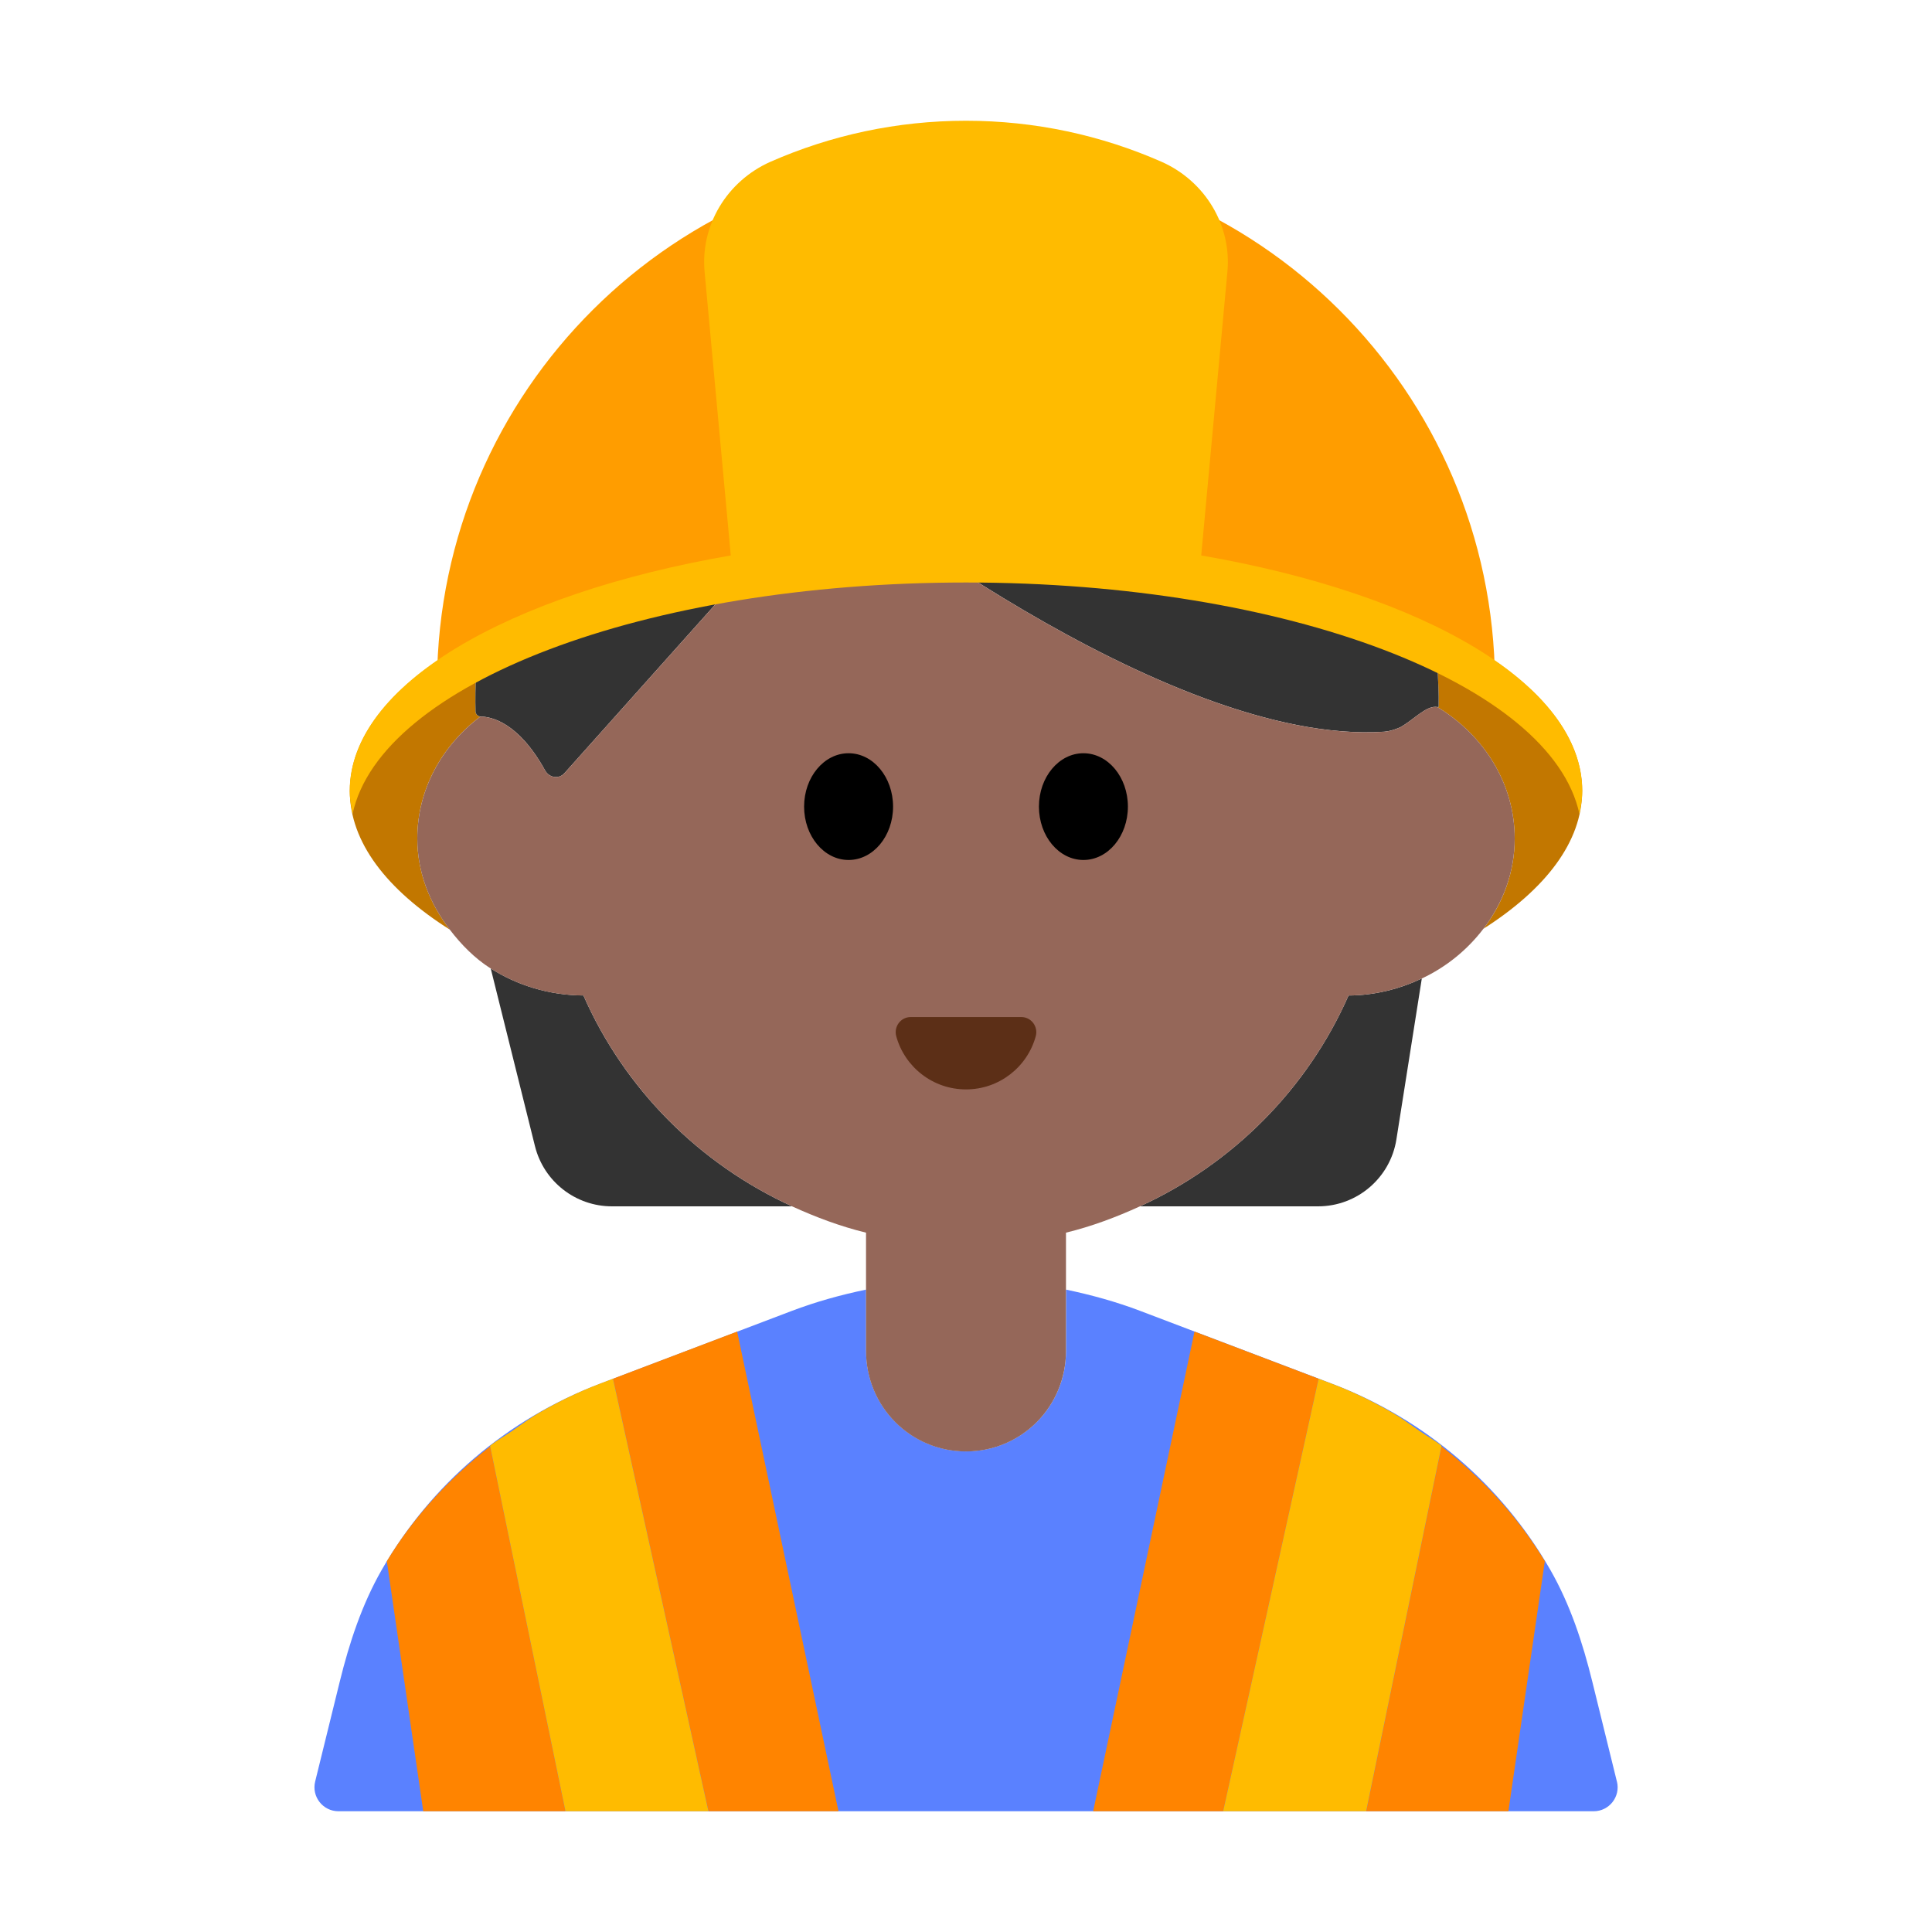 <?xml version="1.0" encoding="UTF-8"?><svg id="Layer_1" xmlns="http://www.w3.org/2000/svg" viewBox="0 0 40 40"><g><path d="m33.476,36.885l-.509-2.068c-.198-.804-.459-1.599-.871-2.318-1.005-1.751-2.591-3.118-4.507-3.846l-3.981-1.512c-.502-.191-1.017-.332-1.537-.441v1.269c0,1.15-.92,2.08-2.07,2.08s-2.07-.93-2.07-2.08v-1.269c-.52.108-1.035.25-1.538.441l-3.981,1.512c-1.916.728-3.502,2.095-4.507,3.846-.412.719-.673,1.514-.871,2.318l-.509,2.068c-.077.312.16.615.482.615h25.988c.322,0,.559-.302.482-.615Z" fill="#5a81ff"/><g><path d="m9.946,14.835c-.055-.001-.098-.049-.1-.104-.016-.517.021-1.046.086-1.58-1.679.892-2.689,2.009-2.689,3.226,0,1.06.765,2.044,2.07,2.87-.411-.534-.673-1.177-.673-1.887,0-1.021.515-1.929,1.306-2.525Z" fill="#c27700"/><path d="m32.757,16.377c0-1.315-1.175-2.514-3.106-3.437.086.554.143,1.118.134,1.698-.008-.002-.016.003-.024.002.957.579,1.599,1.579,1.599,2.721,0,.701-.244,1.342-.648,1.869,1.288-.822,2.044-1.8,2.044-2.853Z" fill="#c27700"/></g><g><g><path d="m12.08,20.61c-.711-.004-1.371-.209-1.92-.559l.916,3.679c.182.732.84,1.246,1.594,1.246h3.73c-1.922-.878-3.468-2.428-4.321-4.366Z" fill="#333"/><path d="m23.599,24.976h3.69c.808,0,1.496-.588,1.622-1.386l.526-3.331c-.459.216-.97.349-1.517.352-.853,1.937-2.399,3.488-4.321,4.366Z" fill="#333"/><path d="m9.946,14.835s0,0,.001,0c.221.002.787.115,1.339,1.117.083.151.286.185.4.056l5.47-6.12s6.929,5.565,11.502,5.261c.101-.007.217-.042.332-.091.295-.166.544-.462.771-.42.008.001.016-.004.024-.002.009-.579-.048-1.143-.134-1.698-.839-5.384-5.951-9.411-11.754-8.324-3.997.748-7.196,3.984-7.898,7.989-.032.184-.045.364-.067.546-.065.534-.102,1.063-.086,1.58.002.055.045.102.1.104Z" fill="#333"/></g><path d="m29.761,14.639c-.228-.042-.477.254-.771.42-.115.049-.231.084-.332.091-4.573.304-11.502-5.261-11.502-5.261l-5.47,6.12c-.115.128-.317.094-.4-.056-.552-1.002-1.118-1.115-1.339-1.117,0,0,0,0-.001,0-.791.596-1.306,1.504-1.306,2.525,0,.71.262,1.352.673,1.887.237.309.511.59.847.804.548.349,1.209.555,1.92.559.853,1.937,2.399,3.488,4.321,4.366.489.223.996.414,1.529.544v2.45c0,1.15.92,2.08,2.07,2.08s2.07-.93,2.07-2.08v-2.45c.533-.13,1.04-.321,1.529-.544,1.922-.878,3.468-2.428,4.321-4.366.547-.003,1.058-.136,1.517-.352.511-.24.945-.597,1.275-1.029.403-.528.648-1.168.648-1.869,0-1.142-.642-2.142-1.599-2.721Z" fill="#956759"/><g><ellipse cx="17.569" cy="16.7" rx=".921" ry="1.105"/><ellipse cx="22.431" cy="16.7" rx=".921" ry="1.105"/></g><path d="m21.145,21.057c.207,0,.354.199.299.398-.174.634-.755,1.1-1.444,1.1s-1.27-.466-1.444-1.1c-.055-.2.092-.398.299-.398h2.291Z" fill="#5c2f17"/></g><path d="m30.952,14.113c-.036-6.019-4.924-10.889-10.952-10.889s-10.915,4.869-10.952,10.889c2.449-1.53,6.436-2.531,10.952-2.531s8.503,1,10.952,2.531Z" fill="#ff9d00"/><path d="m32.76,16.38c0,.16-.03.32-.06.47-.58-2.69-6.04-4.79-12.7-4.79s-12.12,2.1-12.7,4.79c-.03-.15-.06-.31-.06-.47,0-2.2,3.26-4.08,7.89-4.88l-.54-5.85c-.1-.98.46-1.9,1.36-2.3,1.25-.55,2.62-.85,4.05-.85s2.8.3,4.05.85c.9.4,1.46,1.32,1.36,2.3l-.54,5.85c4.63.8,7.89,2.68,7.89,4.88Z" fill="#fb0"/><g><path d="m29.844,29.946l-1.559,7.554h2.945l.754-5.177c-.559-.922-1.293-1.718-2.14-2.377Z" fill="#ff8400"/><polygon points="27.588 28.654 24.731 27.569 22.633 37.5 25.325 37.5 27.301 28.545 27.588 28.654" fill="#ff8400"/><path d="m28.821,29.245c.201.116.386.255.576.386-.191-.131-.375-.27-.576-.386Z" fill="#ff8400"/><path d="m29.846,29.932c-.142-.11-.301-.199-.449-.301-.191-.131-.375-.27-.576-.386-.393-.227-.802-.428-1.233-.591l-.287-.109-1.976,8.955h2.959l1.559-7.554.003-.014Z" fill="#fb0"/><path d="m8.009,32.323l.754,5.177h2.945l-1.559-7.554c-.847.66-1.581,1.455-2.14,2.377Z" fill="#ff8400"/><path d="m10.596,29.631c.191-.131.375-.27.576-.386-.202.115-.385.255-.576.386Z" fill="#ff8400"/><polygon points="12.405 28.654 12.692 28.545 14.668 37.5 17.36 37.5 15.262 27.569 12.405 28.654" fill="#ff8400"/><path d="m12.405,28.654c-.43.164-.84.364-1.233.591-.201.116-.386.255-.576.386-.149.102-.308.19-.45.301l.003.014,1.559,7.554h2.959l-1.976-8.955-.287.109Z" fill="#fb0"/></g></g><rect width="40" height="40" fill="none"/></svg>
